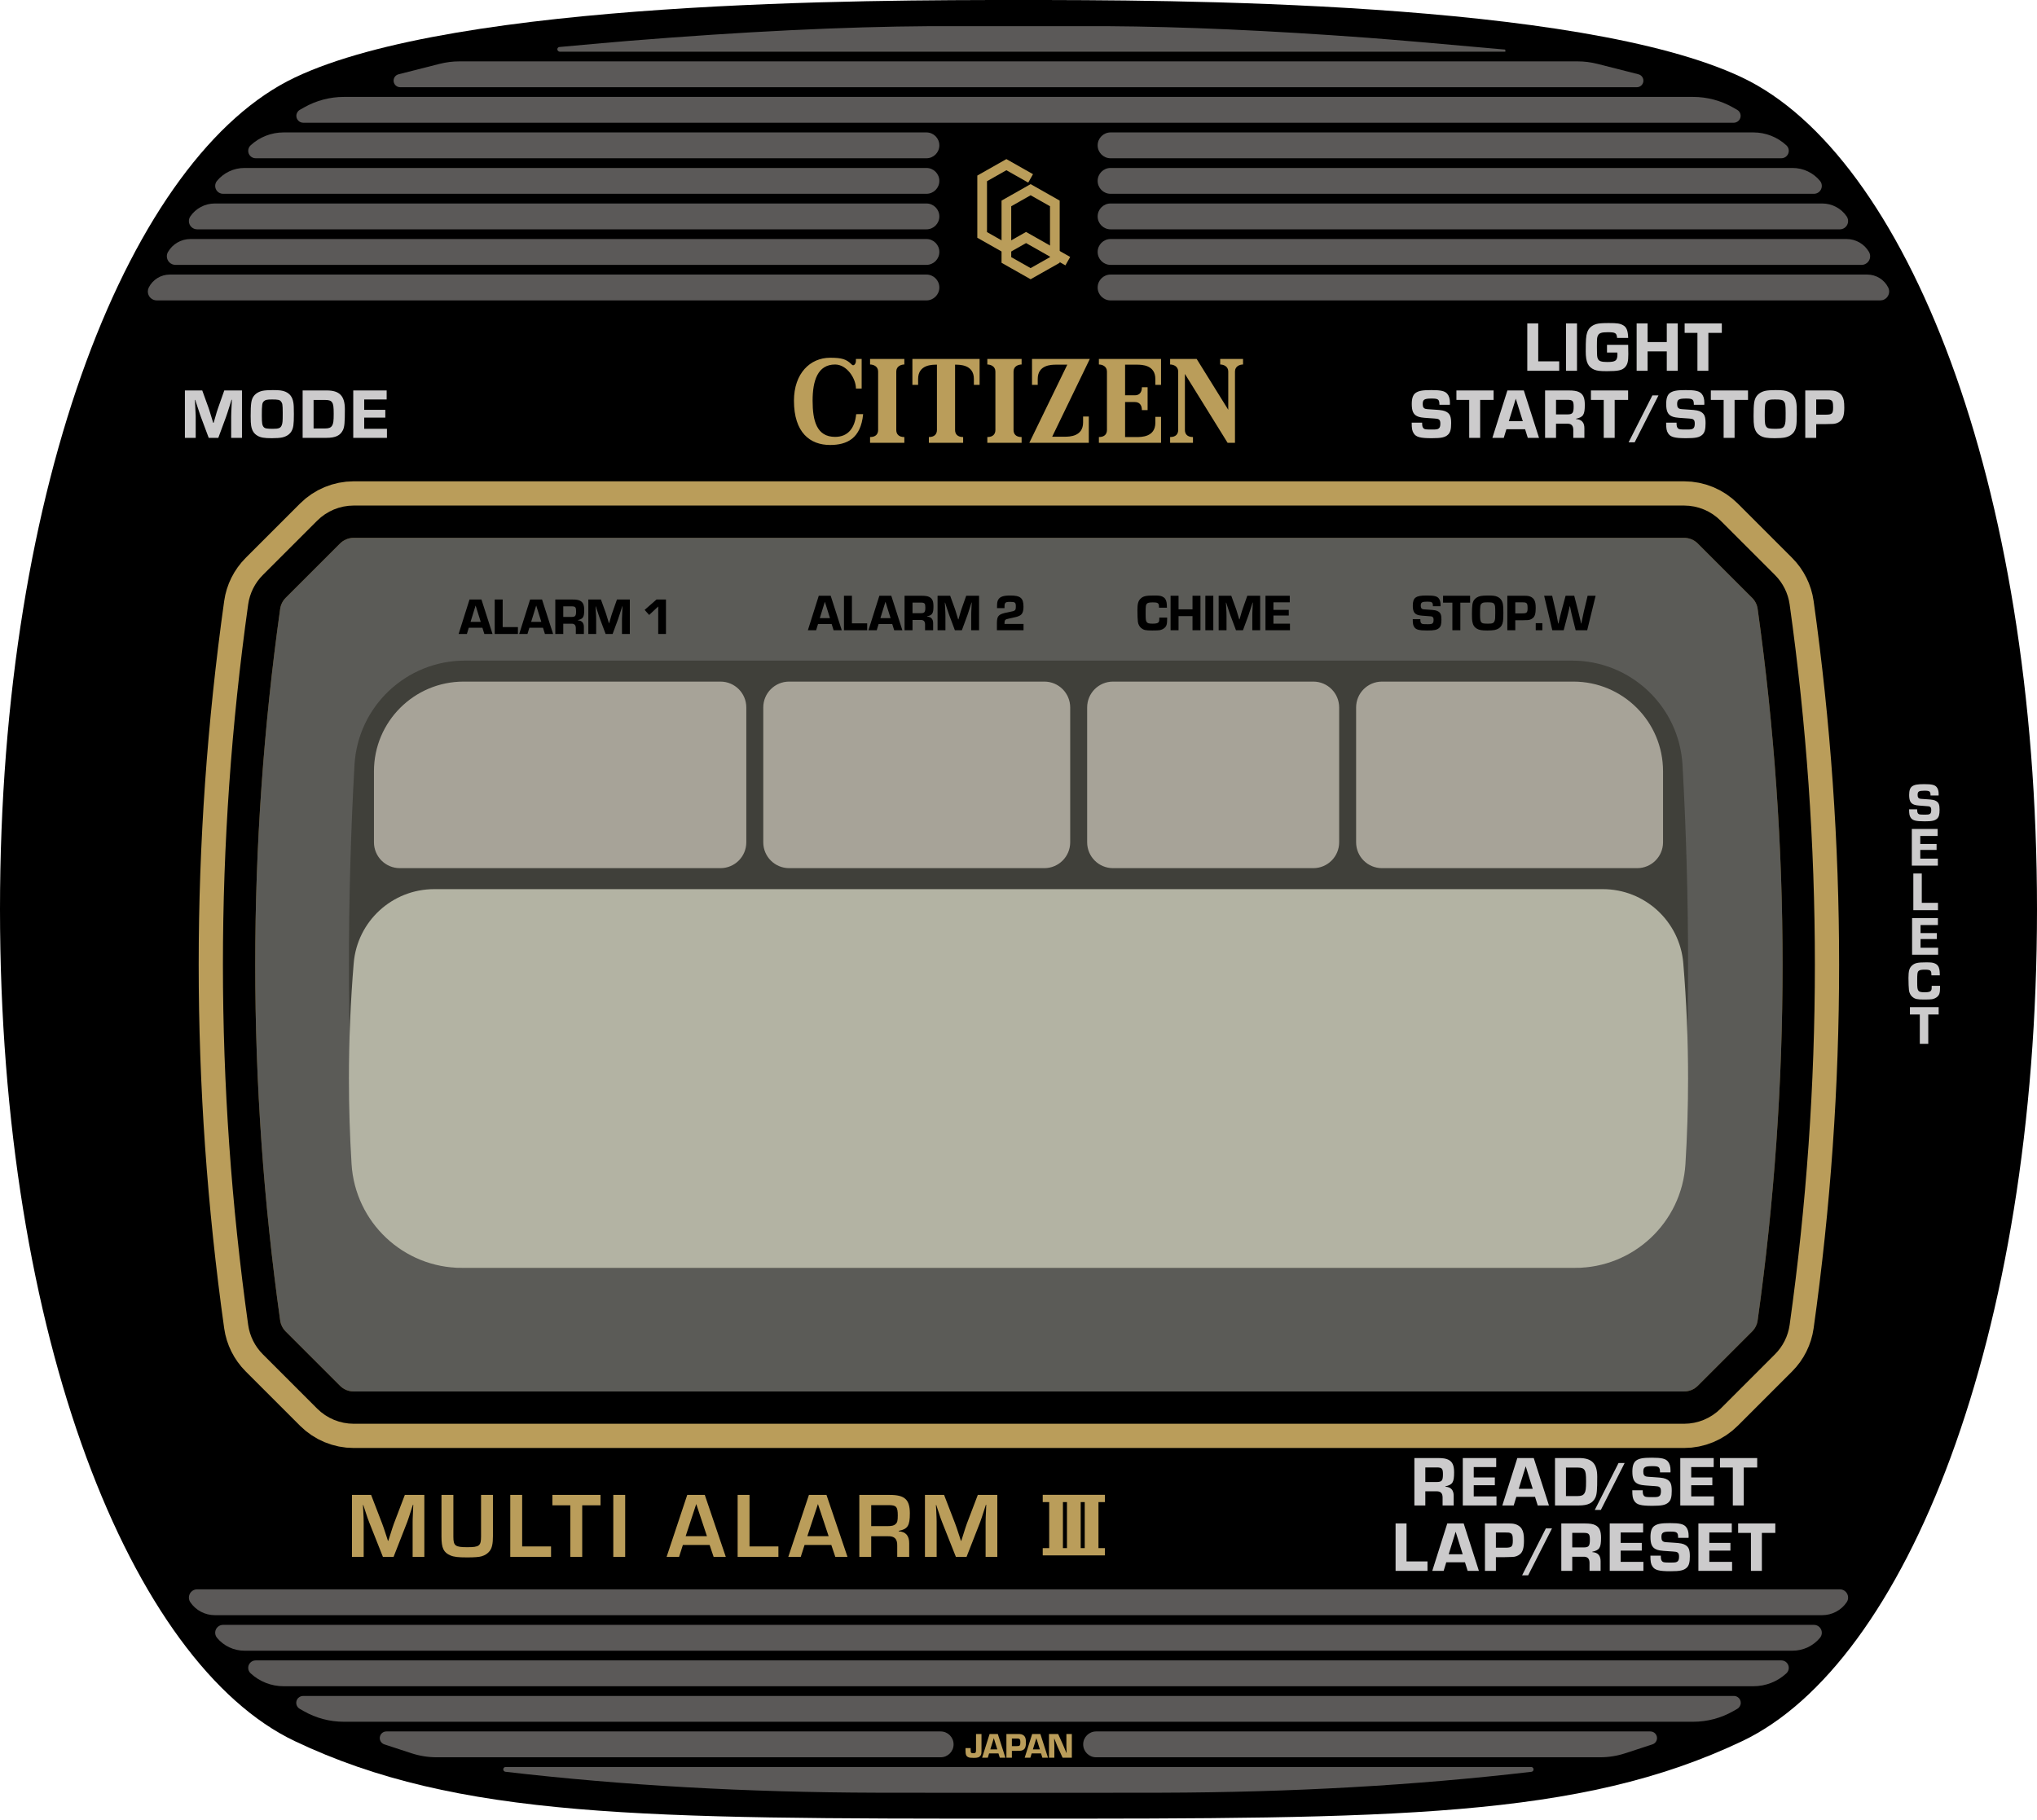 <?xml version="1.0" encoding="UTF-8"?>
<svg width="320px" height="286px" viewBox="0 0 320 286" version="1.1" xmlns="http://www.w3.org/2000/svg" xmlns:xlink="http://www.w3.org/1999/xlink">
    <title>face</title>
    <defs>
        <path d="M55.567,84.504 L264.559,84.504 C265.367,84.504 266.142,84.825 266.713,85.396 L275.252,93.936 C275.72,94.403 276.023,95.011 276.114,95.666 C278.726,114.298 280.032,132.93 280.032,151.562 C280.032,170.194 278.726,188.826 276.114,207.458 C276.023,208.114 275.72,208.721 275.252,209.189 L266.713,217.728 C266.142,218.299 265.367,218.62 264.559,218.62 L55.567,218.62 C54.76,218.62 53.985,218.299 53.414,217.728 L44.875,209.189 C44.407,208.721 44.104,208.114 44.012,207.458 C41.401,188.826 40.095,170.194 40.095,151.562 C40.095,132.93 41.401,114.298 44.012,95.666 C44.104,95.011 44.407,94.403 44.875,93.936 L53.414,85.396 C53.985,84.825 54.76,84.504 55.567,84.504 Z" id="path-1"></path>
    </defs>
    <g id="face" stroke="none" stroke-width="1" fill="none" fill-rule="evenodd">
        <path d="M46.312,12.181 C71.943,0 136.975,0 160,0 C183.025,0 248.057,0 273.688,12.181 C299.318,24.362 320,75.497 320,142.871 C320,210.244 299.318,261.38 273.688,273.561 C248.057,285.741 218.858,285.741 160,285.741 C101.142,285.741 71.943,285.741 46.312,273.561 C20.682,261.38 0,210.244 0,142.871 C0,75.497 20.682,24.362 46.312,12.181 Z" id="Face-Black-Background" fill="#000000"></path>
        <g id="Gray-Area-Around-Display">
            <path stroke="#BA9D5A" stroke-width="8.882" d="M264.559,80.063 C266.545,80.063 268.449,80.852 269.853,82.256 L269.853,82.256 L278.392,90.795 C279.542,91.946 280.287,93.439 280.512,95.05 C283.153,113.887 284.473,132.725 284.473,151.562 C284.473,170.4 283.153,189.237 280.512,208.075 C280.287,209.685 279.542,211.179 278.392,212.329 L278.392,212.329 L269.853,220.868 C268.449,222.272 266.545,223.061 264.559,223.061 L264.559,223.061 L55.567,223.061 C53.582,223.061 51.678,222.272 50.274,220.868 L50.274,220.868 L41.735,212.329 C40.585,211.179 39.84,209.686 39.614,208.075 C36.974,189.237 35.654,170.4 35.654,151.562 C35.654,132.725 36.974,113.887 39.614,95.05 C39.84,93.439 40.584,91.946 41.735,90.795 L41.735,90.795 L50.274,82.256 C51.678,80.852 53.582,80.063 55.567,80.063 L55.567,80.063 Z" fill="#5B5B57" fill-rule="evenodd"></path>
            <path stroke="#000000" stroke-width="5.075" d="M264.559,81.967 C266.04,81.967 267.46,82.555 268.507,83.602 L268.507,83.602 L277.046,92.141 C277.904,92.999 278.459,94.113 278.628,95.314 C281.256,114.063 282.569,132.813 282.569,151.562 C282.569,170.312 281.256,189.061 278.628,207.81 C278.459,209.012 277.904,210.126 277.046,210.983 L277.046,210.983 L268.507,219.523 C267.46,220.57 266.04,221.158 264.559,221.158 L264.559,221.158 L55.567,221.158 C54.087,221.158 52.667,220.57 51.62,219.523 L51.62,219.523 L43.08,210.983 C42.223,210.126 41.668,209.012 41.499,207.811 C38.871,189.061 37.557,170.312 37.557,151.562 C37.557,132.813 38.871,114.063 41.499,95.314 C41.668,94.113 42.223,92.999 43.08,92.141 L43.08,92.141 L51.62,83.602 C52.667,82.555 54.087,81.967 55.567,81.967 L55.567,81.967 Z"></path>
        </g>
        <path d="M73.043,103.791 L246.957,103.791 C256.181,103.791 263.799,110.995 264.313,120.205 C264.895,130.636 265.186,141.067 265.186,151.499 C265.186,161.93 264.895,172.362 264.313,182.793 C263.799,192.002 256.181,199.207 246.957,199.207 L73.043,199.207 C63.819,199.207 56.201,192.002 55.687,182.793 C55.105,172.362 54.814,161.93 54.814,151.499 C54.814,141.067 55.105,130.636 55.687,120.205 C56.201,110.995 63.819,103.791 73.043,103.791 Z" id="Display" fill="#171811" opacity="0.4"></path>
        <path d="M240.532,277.621 C240.742,277.621 240.913,277.791 240.913,278.002 C240.913,278.195 240.768,278.357 240.576,278.38 C222.277,280.516 202.923,281.61 182.514,281.664 L176.322,281.669 C175.964,281.67 175.605,281.671 175.245,281.672 L173.068,281.675 L170.86,281.678 L168.62,281.68 L166.35,281.681 L156.424,281.681 L152.923,281.68 L149.495,281.678 L147.25,281.676 L145.037,281.672 C144.671,281.672 144.306,281.671 143.943,281.67 L137.716,281.665 C117.212,281.612 97.77,280.515 79.388,278.373 C79.183,278.343 79.036,278.157 79.06,277.952 C79.082,277.763 79.242,277.621 79.432,277.621 L240.532,277.621 Z M259.265,272.038 C259.84,272.038 260.306,272.504 260.306,273.079 C260.306,273.529 260.016,273.928 259.589,274.068 L255.317,275.467 C254.042,275.885 252.709,276.098 251.367,276.098 L172.192,276.098 C171.071,276.098 170.162,275.189 170.162,274.068 C170.162,272.947 171.071,272.038 172.192,272.038 L259.265,272.038 Z M147.772,272.038 C148.894,272.038 149.802,272.947 149.802,274.068 C149.802,275.189 148.894,276.098 147.772,276.098 L68.598,276.098 C67.256,276.098 65.923,275.885 64.647,275.467 L60.376,274.068 C59.829,273.889 59.532,273.301 59.711,272.755 C59.851,272.327 60.25,272.038 60.7,272.038 L147.772,272.038 Z M272.376,266.458 C272.976,266.458 273.462,266.944 273.462,267.543 C273.462,267.933 273.253,268.293 272.914,268.487 L272.282,268.847 C270.366,269.941 268.199,270.516 265.993,270.516 L54.007,270.516 C51.801,270.516 49.634,269.941 47.718,268.847 L47.086,268.487 C46.565,268.189 46.384,267.526 46.681,267.005 C46.874,266.667 47.234,266.458 47.624,266.458 L272.376,266.458 Z M279.836,260.875 C280.483,260.875 281.007,261.399 281.007,262.046 C281.007,262.372 280.871,262.683 280.632,262.905 C279.224,264.21 277.375,264.935 275.455,264.935 L44.545,264.935 C42.625,264.935 40.776,264.21 39.368,262.905 C38.894,262.465 38.865,261.724 39.305,261.25 C39.527,261.01 39.838,260.875 40.164,260.875 L279.836,260.875 Z M284.957,255.291 C285.642,255.291 286.197,255.847 286.197,256.532 C286.197,256.82 286.097,257.099 285.913,257.321 C284.851,258.607 283.271,259.352 281.603,259.352 L38.397,259.352 C36.729,259.352 35.149,258.607 34.087,257.321 C33.65,256.793 33.725,256.011 34.253,255.575 C34.475,255.392 34.755,255.291 35.043,255.291 L284.957,255.291 Z M289.027,249.708 C289.745,249.708 290.327,250.29 290.327,251.008 C290.327,251.268 290.249,251.523 290.102,251.738 C289.239,253.009 287.802,253.769 286.267,253.769 L33.733,253.769 C32.198,253.769 30.761,253.009 29.898,251.738 C29.494,251.145 29.649,250.336 30.242,249.932 C30.458,249.786 30.713,249.708 30.973,249.708 L289.027,249.708 Z" id="Combined-Shape" fill="#5B5958"></path>
        <path d="M152.987,276.193 C153.585,276.193 153.841,276.104 154.037,275.83 C154.165,275.646 154.182,275.534 154.187,274.981 L154.187,272.441 L153.328,272.441 L153.328,274.886 C153.322,275.221 153.317,275.244 153.266,275.333 C153.21,275.422 153.116,275.456 152.909,275.456 C152.691,275.456 152.596,275.428 152.552,275.361 C152.496,275.28 152.486,275.236 152.485,274.851 L152.485,274.652 L151.681,274.652 C151.675,274.808 151.675,274.836 151.675,274.909 C151.675,275.668 151.759,275.903 152.088,276.07 C152.267,276.165 152.49,276.193 152.987,276.193 Z M155.176,276.165 L155.382,275.489 L156.851,275.489 L157.063,276.165 L157.945,276.165 L156.75,272.441 L155.46,272.441 L154.282,276.165 L155.176,276.165 Z M156.672,274.859 L155.572,274.859 L156.119,273.089 L156.672,274.859 Z M158.961,276.165 L158.961,275.087 L159.67,275.087 C160.111,275.076 160.228,275.076 160.262,275.071 C160.485,275.065 160.692,274.987 160.853,274.853 C161.071,274.674 161.166,274.356 161.166,273.792 C161.166,273.318 161.121,273.078 160.987,272.86 C160.831,272.614 160.541,272.464 160.183,272.447 L160.15,272.445 L160.15,272.445 L160.09,272.443 C160.069,272.443 160.046,272.442 160.016,272.442 L158.101,272.441 L158.101,276.165 L158.961,276.165 Z M159.675,274.345 L158.961,274.345 L158.961,273.15 L159.715,273.15 C159.955,273.15 159.994,273.156 160.083,273.189 C160.245,273.256 160.29,273.385 160.29,273.764 C160.29,274.272 160.211,274.345 159.675,274.345 Z M161.864,276.165 L162.07,275.489 L163.539,275.489 L163.751,276.165 L164.633,276.165 L163.438,272.441 L162.149,272.441 L160.971,276.165 L161.864,276.165 Z M163.36,274.859 L162.26,274.859 L162.807,273.089 L163.36,274.859 Z M165.632,276.165 L165.632,274.362 C165.632,274.083 165.621,273.692 165.599,273.178 L165.632,273.178 L165.75,273.474 C165.956,274.016 166.006,274.138 166.107,274.362 L166.928,276.165 L168.379,276.165 L168.379,272.441 L167.525,272.441 L167.525,274.25 C167.525,274.646 167.525,274.697 167.547,275.115 L167.558,275.406 L167.525,275.406 L167.397,275.099 C167.19,274.579 167.179,274.551 167.006,274.166 L166.23,272.441 L164.789,272.441 L164.789,276.165 L165.632,276.165 Z" id="JAPAN" fill="#BA9D5A" fill-rule="nonzero"></path>
        <path d="M57.132,244.607 L57.132,239.296 C57.132,238.698 57.118,238.391 57.059,237.166 L57.016,236.465 L57.074,236.465 L57.293,237.137 C57.702,238.391 57.804,238.698 57.993,239.165 L60.153,244.607 L61.831,244.607 L63.976,239.121 C64.136,238.698 64.239,238.362 64.647,237.093 L64.866,236.422 L64.924,236.422 L64.895,237.137 C64.86,237.898 64.841,238.271 64.831,238.599 L64.826,238.815 C64.824,238.923 64.823,239.034 64.822,239.162 L64.822,244.607 L66.661,244.607 L66.661,234.875 L63.597,234.875 L61.875,239.398 C61.714,239.851 61.597,240.186 61.218,241.412 L60.999,242.083 L60.941,242.083 L60.722,241.397 C60.313,240.157 60.211,239.836 60.036,239.384 L58.3,234.875 L55.294,234.875 L55.294,244.607 L57.132,244.607 Z M73.396,244.695 C74.519,244.695 75.278,244.637 75.657,244.52 C76.212,244.359 76.635,244.068 76.927,243.688 C77.292,243.207 77.438,242.55 77.438,241.354 L77.438,234.875 L75.57,234.875 L75.57,241.383 C75.57,242.886 75.307,243.09 73.41,243.09 C71.513,243.09 71.222,242.871 71.222,241.456 L71.222,234.875 L69.354,234.875 L69.354,241.456 C69.354,243.221 69.689,243.922 70.74,244.374 C71.309,244.622 71.966,244.695 73.396,244.695 Z M86.566,244.607 L86.566,242.973 L82.028,242.973 L82.028,234.875 L80.16,234.875 L80.16,244.607 L86.566,244.607 Z M91.462,244.607 L91.462,236.509 L94.337,236.509 L94.337,234.875 L86.778,234.875 L86.778,236.509 L89.594,236.509 L89.594,244.607 L91.462,244.607 Z M98.212,244.607 L98.212,234.875 L96.344,234.875 L96.344,244.607 L98.212,244.607 Z M106.677,244.607 L107.275,242.74 L111.477,242.74 L112.105,244.607 L114.016,244.607 L110.718,234.875 L107.961,234.875 L104.721,244.607 L106.677,244.607 Z M111.054,241.354 L107.713,241.354 L109.376,236.305 L111.054,241.354 Z M122.283,244.607 L122.283,242.973 L117.745,242.973 L117.745,234.875 L115.878,234.875 L115.878,244.607 L122.283,244.607 Z M125.793,244.607 L126.392,242.74 L130.594,242.74 L131.222,244.607 L133.133,244.607 L129.835,234.875 L127.078,234.875 L123.838,244.607 L125.793,244.607 Z M130.171,241.354 L126.829,241.354 L128.493,236.305 L130.171,241.354 Z M136.862,244.607 L136.862,241.368 L139.489,241.368 C140.525,241.339 140.977,241.791 140.948,242.856 L140.948,244.607 L142.83,244.607 L142.83,242.492 C142.845,241.31 142.29,240.653 141.181,240.595 L141.181,240.522 C142.597,240.245 142.932,239.719 142.932,237.779 C142.932,235.604 142.13,234.875 139.78,234.875 L134.994,234.875 L134.994,244.607 L136.862,244.607 Z M139.474,239.778 L136.862,239.778 L136.862,236.48 L139.605,236.48 C140.802,236.48 141.035,236.743 141.035,238.114 C141.035,238.946 140.962,239.238 140.656,239.486 C140.437,239.69 140.058,239.778 139.474,239.778 Z M147.143,244.607 L147.142,239.07 C147.138,238.6 147.121,238.228 147.07,237.166 L147.026,236.465 L147.085,236.465 L147.303,237.137 C147.712,238.391 147.814,238.698 148.004,239.165 L150.163,244.607 L151.841,244.607 L153.986,239.121 C154.147,238.698 154.249,238.362 154.658,237.093 L154.876,236.422 L154.935,236.422 L154.906,237.137 C154.851,238.321 154.835,238.566 154.833,239.162 L154.833,244.607 L156.671,244.607 L156.671,234.875 L153.607,234.875 L151.885,239.398 C151.725,239.851 151.608,240.186 151.229,241.412 L151.01,242.083 L150.951,242.083 L150.732,241.397 C150.324,240.157 150.222,239.836 150.047,239.384 L148.31,234.875 L145.304,234.875 L145.304,244.607 L147.143,244.607 Z" id="MULTIALARM" fill="#BA9D5A" fill-rule="nonzero"></path>
        <g id="Group-2" transform="translate(163.807, 234.861)" fill="#BA9D5A">
            <rect id="Rectangle" x="1.015" y="0.888" width="2.157" height="7.74"></rect>
            <rect id="Rectangle-Copy-3" x="3.807" y="0.888" width="2.157" height="7.74"></rect>
            <rect id="Rectangle-Copy-6" x="6.598" y="0.888" width="2.157" height="7.74"></rect>
            <rect id="Rectangle" x="0" y="0" width="9.77" height="1.142"></rect>
            <rect id="Rectangle-Copy-7" x="0" y="8.374" width="9.77" height="1.142"></rect>
        </g>
        <path d="M30.744,68.792 L30.744,65.666 C30.744,65.6 30.744,65.538 30.744,65.476 L30.741,65.29 C30.735,64.915 30.714,64.488 30.655,63.533 L30.622,62.83 L30.677,62.83 L30.89,63.511 C31.166,64.363 31.294,64.751 31.413,65.091 L31.478,65.275 C31.51,65.367 31.544,65.461 31.582,65.565 L32.788,68.792 L34.295,68.792 L35.49,65.554 C35.668,65.052 35.78,64.717 36.16,63.5 L36.372,62.807 L36.428,62.807 L36.394,63.522 C36.336,64.646 36.32,64.983 36.317,65.453 L36.316,68.792 L38.013,68.792 L38.013,61.345 L35.233,61.345 L34.25,64.136 C34.094,64.572 34.016,64.84 33.726,65.856 L33.558,66.436 L33.491,66.436 C33.152,65.29 33.01,64.826 32.884,64.445 L32.831,64.285 C32.813,64.232 32.795,64.18 32.777,64.125 L31.772,61.345 L29.047,61.345 L29.047,68.792 L30.744,68.792 Z M42.694,68.848 C43.375,68.848 43.978,68.803 44.302,68.736 C44.972,68.591 45.474,68.267 45.765,67.798 C46.088,67.251 46.167,66.749 46.167,65.063 C46.167,64.036 46.144,63.544 46.077,63.209 C45.932,62.372 45.53,61.847 44.838,61.546 C44.402,61.356 43.911,61.289 42.861,61.289 C42.18,61.289 41.555,61.334 41.254,61.401 C40.651,61.523 40.126,61.847 39.836,62.271 C39.467,62.796 39.378,63.433 39.378,65.376 C39.378,66.179 39.4,66.559 39.456,66.894 C39.59,67.664 39.891,68.145 40.483,68.48 C40.952,68.748 41.522,68.848 42.694,68.848 Z M42.884,67.374 C41.924,67.374 41.611,67.318 41.421,67.095 C41.187,66.816 41.131,66.492 41.131,65.297 C41.131,63.555 41.175,63.288 41.477,63.02 C41.7,62.819 41.957,62.763 42.739,62.763 C43.632,62.763 43.922,62.819 44.112,63.042 C44.367,63.339 44.41,63.535 44.413,64.827 L44.413,65.041 C44.413,66.179 44.391,66.447 44.268,66.782 C44.09,67.251 43.811,67.374 42.884,67.374 Z M51.294,68.792 C52.712,68.792 53.471,68.424 53.884,67.553 C54.119,67.039 54.175,66.414 54.175,64.281 C54.175,62.204 53.337,61.345 51.327,61.345 L47.542,61.345 L47.542,68.792 L51.294,68.792 Z M51.071,67.318 L49.262,67.318 L49.262,62.841 L51.115,62.841 C51.696,62.841 51.997,62.953 52.176,63.232 C52.366,63.511 52.422,63.935 52.422,65.007 C52.422,66.157 52.366,66.57 52.165,66.883 C51.964,67.196 51.662,67.318 51.071,67.318 Z M60.787,68.792 L60.787,67.374 L57.214,67.374 L57.214,65.61 L60.53,65.61 L60.53,64.393 L57.214,64.393 L57.214,62.763 L60.742,62.763 L60.742,61.345 L55.494,61.345 L55.494,68.792 L60.787,68.792 Z" id="MODE" fill="#CCCBCC" fill-rule="nonzero"></path>
        <path d="M244.941,58.261 L244.941,56.776 L241.647,56.776 L241.647,50.813 L239.927,50.813 L239.927,58.261 L244.941,58.261 Z M247.735,58.261 L247.735,50.813 L246.015,50.813 L246.015,58.261 L247.735,58.261 Z M252.449,58.317 C254.202,58.317 254.816,58.183 255.274,57.703 C255.676,57.267 255.798,56.798 255.798,55.648 C255.798,55.123 255.787,54.632 255.776,54.174 L252.449,54.174 L252.449,55.391 L254.068,55.391 C254.079,55.503 254.09,55.615 254.09,55.637 C254.09,56.664 253.811,56.876 252.482,56.876 C251.578,56.876 251.176,56.742 251.02,56.374 C250.886,56.072 250.886,56.061 250.863,54.42 C250.874,53.058 250.886,53.002 251.031,52.712 C251.22,52.321 251.6,52.198 252.572,52.198 C253.777,52.198 253.967,52.321 254.034,53.091 L255.776,53.091 C255.743,51.975 255.53,51.416 255.006,51.115 C254.503,50.825 254.068,50.758 252.739,50.758 C251.701,50.758 251.165,50.802 250.796,50.903 C250.048,51.115 249.534,51.584 249.322,52.276 C249.155,52.79 249.11,53.404 249.11,55.235 C249.11,56.899 249.479,57.669 250.45,58.082 C250.886,58.261 251.343,58.317 252.449,58.317 Z M258.827,58.261 L258.827,55.213 L261.841,55.213 L261.841,58.261 L263.561,58.261 L263.561,50.813 L261.841,50.813 L261.841,53.739 L258.827,53.739 L258.827,50.813 L257.107,50.813 L257.107,58.261 L258.827,58.261 Z M268.376,58.261 L268.376,52.298 L270.486,52.298 L270.486,50.813 L264.646,50.813 L264.646,52.298 L266.656,52.298 L266.656,58.261 L268.376,58.261 Z" id="LIGHT" fill="#CCCBCC" fill-rule="nonzero"></path>
        <path d="M224.918,68.848 C226.414,68.848 227.006,68.725 227.475,68.29 C227.832,67.955 227.966,67.452 227.966,66.492 C227.966,65.51 227.798,65.074 227.318,64.761 C226.939,64.516 226.525,64.426 225.331,64.359 C224.125,64.281 224.125,64.281 223.969,64.248 C223.634,64.158 223.5,63.946 223.5,63.489 C223.5,62.774 223.745,62.618 224.906,62.618 C225.956,62.618 226.124,62.752 226.124,63.6 L227.765,63.6 C227.776,63.477 227.776,63.343 227.776,63.299 C227.776,62.662 227.642,62.216 227.363,61.881 C226.983,61.434 226.369,61.289 224.851,61.289 C223.466,61.289 222.863,61.401 222.383,61.735 C221.97,62.037 221.78,62.584 221.78,63.477 C221.78,64.538 222.015,65.085 222.595,65.376 C222.975,65.565 223.321,65.621 224.538,65.699 C225.889,65.789 225.889,65.789 226.068,65.934 C226.213,66.034 226.269,66.235 226.269,66.559 C226.269,66.95 226.191,67.184 226.034,67.307 C225.844,67.452 225.677,67.486 224.996,67.486 C223.98,67.486 223.823,67.464 223.645,67.318 C223.477,67.162 223.41,66.939 223.41,66.537 L223.41,66.403 L221.769,66.403 C221.769,67.33 221.847,67.72 222.082,68.078 C222.45,68.669 223.098,68.848 224.918,68.848 Z M232.524,68.792 L232.524,62.83 L234.634,62.83 L234.634,61.345 L228.794,61.345 L228.794,62.83 L230.804,62.83 L230.804,68.792 L232.524,68.792 Z M236.233,68.792 L236.646,67.441 L239.583,67.441 L240.007,68.792 L241.771,68.792 L239.382,61.345 L236.802,61.345 L234.446,68.792 L236.233,68.792 Z M239.225,66.179 L237.026,66.179 L238.12,62.64 L239.225,66.179 Z M244.442,68.792 L244.442,66.57 L246.184,66.57 C246.82,66.549 247.134,66.84 247.155,67.487 L247.155,68.792 L248.897,68.792 L248.897,67.307 C248.908,66.392 248.473,65.9 247.591,65.844 L247.591,65.789 C248.73,65.532 248.964,65.152 248.964,63.6 C248.964,62.495 248.707,61.925 248.049,61.601 C247.702,61.423 247.2,61.345 246.43,61.345 L242.723,61.345 L242.723,68.792 L244.442,68.792 Z M246.229,65.108 L244.442,65.108 L244.442,62.819 L246.229,62.819 C247.055,62.819 247.211,62.997 247.211,63.89 C247.211,64.884 247.033,65.108 246.229,65.108 Z M253.656,68.792 L253.656,62.83 L255.766,62.83 L255.766,61.345 L249.927,61.345 L249.927,62.83 L251.937,62.83 L251.937,68.792 L253.656,68.792 Z" id="START" fill="#CCCBCC" fill-rule="nonzero"></path>
        <path d="M264.886,68.848 C266.382,68.848 266.974,68.725 267.443,68.29 C267.8,67.955 267.934,67.452 267.934,66.492 C267.934,65.51 267.767,65.074 267.287,64.761 C266.907,64.516 266.494,64.426 265.299,64.359 C264.093,64.281 264.093,64.281 263.937,64.248 C263.602,64.158 263.468,63.946 263.468,63.489 C263.468,62.774 263.713,62.618 264.875,62.618 C265.924,62.618 266.092,62.752 266.092,63.6 L267.733,63.6 C267.744,63.477 267.744,63.343 267.744,63.299 C267.744,62.662 267.61,62.216 267.331,61.881 C266.952,61.434 266.337,61.289 264.819,61.289 C263.434,61.289 262.831,61.401 262.351,61.735 C261.938,62.037 261.748,62.584 261.748,63.477 C261.748,64.538 261.983,65.085 262.563,65.376 C262.943,65.565 263.289,65.621 264.506,65.699 C265.857,65.789 265.857,65.789 266.036,65.934 C266.181,66.034 266.237,66.235 266.237,66.559 C266.237,66.95 266.159,67.184 266.002,67.307 C265.813,67.452 265.645,67.486 264.964,67.486 C263.948,67.486 263.792,67.464 263.613,67.318 C263.446,67.162 263.379,66.939 263.379,66.537 L263.379,66.403 L261.737,66.403 C261.737,67.33 261.815,67.72 262.05,68.078 C262.418,68.669 263.066,68.848 264.886,68.848 Z M272.492,68.792 L272.492,62.83 L274.602,62.83 L274.602,61.345 L268.763,61.345 L268.763,62.83 L270.772,62.83 L270.772,68.792 L272.492,68.792 Z M278.792,68.848 C279.473,68.848 280.076,68.803 280.4,68.736 C281.07,68.591 281.572,68.267 281.862,67.798 C282.186,67.251 282.264,66.749 282.264,65.063 C282.264,64.036 282.242,63.544 282.175,63.209 C282.03,62.372 281.628,61.847 280.936,61.546 C280.5,61.356 280.009,61.289 278.959,61.289 C278.278,61.289 277.653,61.334 277.351,61.401 C276.748,61.523 276.224,61.847 275.933,62.271 C275.565,62.796 275.476,63.433 275.476,65.376 C275.476,66.179 275.498,66.559 275.554,66.894 C275.688,67.664 275.989,68.145 276.581,68.48 C277.05,68.748 277.619,68.848 278.792,68.848 Z M278.982,67.374 C278.021,67.374 277.709,67.318 277.519,67.095 C277.284,66.816 277.229,66.492 277.229,65.297 C277.229,63.555 277.273,63.288 277.575,63.02 C277.798,62.819 278.055,62.763 278.836,62.763 C279.73,62.763 280.02,62.819 280.21,63.042 C280.464,63.339 280.507,63.535 280.511,64.827 L280.511,65.041 C280.511,66.179 280.489,66.447 280.366,66.782 C280.187,67.251 279.908,67.374 278.982,67.374 Z M285.315,68.792 L285.315,66.637 L286.733,66.637 C287.615,66.615 287.849,66.615 287.916,66.604 C288.363,66.593 288.776,66.436 289.1,66.168 C289.535,65.811 289.725,65.175 289.725,64.047 C289.725,63.098 289.636,62.618 289.368,62.182 C289.055,61.691 288.475,61.389 287.76,61.356 C287.729,61.354 287.703,61.353 287.677,61.352 L287.603,61.349 C287.554,61.348 287.5,61.347 287.425,61.346 L287.293,61.345 C287.267,61.345 287.24,61.345 287.21,61.345 L283.595,61.345 L283.595,68.792 L285.315,68.792 Z M286.744,65.152 L285.315,65.152 L285.315,62.763 L286.822,62.763 C287.302,62.763 287.38,62.774 287.559,62.841 C287.883,62.975 287.972,63.232 287.972,63.991 C287.972,65.007 287.816,65.152 286.744,65.152 Z" id="STOP" fill="#CCCBCC" fill-rule="nonzero"></path>
        <polygon id="/" fill="#CCCBCC" fill-rule="nonzero" points="256.798 69.492 260.539 62.122 259.578 62.122 255.846 69.492"></polygon>
        <g id="Group-3-Copy" transform="translate(220.665, 229.532)" fill="#CCCBCC" fill-rule="nonzero">
            <path d="M3.244,7 L3.244,4.778 L4.986,4.778 C5.622,4.757 5.936,5.048 5.957,5.695 L5.957,7 L7.699,7 L7.699,5.515 C7.71,4.599 7.275,4.108 6.393,4.052 L6.393,3.996 C7.532,3.74 7.766,3.36 7.766,1.808 C7.766,0.703 7.509,0.133 6.851,-0.191 C6.505,-0.369 6.002,-0.448 5.232,-0.448 L1.525,-0.448 L1.525,7 L3.244,7 Z M5.031,3.315 L3.244,3.315 L3.244,1.026 L5.031,1.026 C5.857,1.026 6.013,1.205 6.013,2.098 C6.013,3.092 5.835,3.315 5.031,3.315 Z M14.423,7 L14.423,5.582 L10.85,5.582 L10.85,3.818 L14.166,3.818 L14.166,2.601 L10.85,2.601 L10.85,0.97 L14.379,0.97 L14.379,-0.448 L9.131,-0.448 L9.131,7 L14.423,7 Z M17.128,7 L17.541,5.649 L20.477,5.649 L20.902,7 L22.666,7 L20.276,-0.448 L17.697,-0.448 L15.341,7 L17.128,7 Z M20.12,4.387 L17.92,4.387 L19.015,0.848 L20.12,4.387 Z M27.369,7 C28.787,7 29.546,6.632 29.959,5.761 C30.194,5.247 30.25,4.622 30.25,2.489 C30.25,0.412 29.412,-0.448 27.402,-0.448 L23.617,-0.448 L23.617,7 L27.369,7 Z M27.146,5.526 L25.337,5.526 L25.337,1.049 L27.19,1.049 C27.771,1.049 28.072,1.16 28.251,1.439 C28.441,1.719 28.497,2.143 28.497,3.215 C28.497,4.365 28.441,4.778 28.24,5.091 C28.039,5.403 27.737,5.526 27.146,5.526 Z" id="READ"></path>
            <path d="M38.907,7.056 C40.403,7.056 40.995,6.933 41.463,6.498 C41.821,6.163 41.955,5.66 41.955,4.7 C41.955,3.717 41.787,3.282 41.307,2.969 C40.928,2.724 40.514,2.634 39.32,2.567 C38.114,2.489 38.114,2.489 37.957,2.456 C37.622,2.366 37.488,2.154 37.488,1.696 C37.488,0.982 37.734,0.825 38.895,0.825 C39.945,0.825 40.112,0.959 40.112,1.808 L41.754,1.808 C41.765,1.685 41.765,1.551 41.765,1.506 C41.765,0.87 41.631,0.423 41.352,0.088 C40.972,-0.358 40.358,-0.503 38.84,-0.503 C37.455,-0.503 36.852,-0.392 36.372,-0.057 C35.959,0.245 35.769,0.792 35.769,1.685 C35.769,2.746 36.003,3.293 36.584,3.583 C36.964,3.773 37.31,3.829 38.527,3.907 C39.878,3.996 39.878,3.996 40.057,4.142 C40.202,4.242 40.258,4.443 40.258,4.767 C40.258,5.158 40.179,5.392 40.023,5.515 C39.833,5.66 39.666,5.694 38.985,5.694 C37.969,5.694 37.812,5.671 37.634,5.526 C37.466,5.37 37.399,5.146 37.399,4.745 L37.399,4.611 L35.758,4.611 C35.758,5.537 35.836,5.928 36.07,6.285 C36.439,6.877 37.087,7.056 38.907,7.056 Z M48.589,7 L48.589,5.582 L45.016,5.582 L45.016,3.818 L48.333,3.818 L48.333,2.601 L45.016,2.601 L45.016,0.97 L48.545,0.97 L48.545,-0.448 L43.297,-0.448 L43.297,7 L48.589,7 Z M53.27,7 L53.27,1.037 L55.38,1.037 L55.38,-0.448 L49.541,-0.448 L49.541,1.037 L51.551,1.037 L51.551,7 L53.27,7 Z" id="SET"></path>
            <polygon id="/" points="30.819 7.7 34.559 0.33 33.599 0.33 29.867 7.7"></polygon>
        </g>
        <g id="Group-3-Copy-2" transform="translate(218.001, 239.81)" fill="#CCCBCC" fill-rule="nonzero">
            <path d="M6.25,7 L6.25,5.515 L2.956,5.515 L2.956,-0.448 L1.236,-0.448 L1.236,7 L6.25,7 Z M8.786,7 L9.2,5.649 L12.136,5.649 L12.56,7 L14.325,7 L11.935,-0.448 L9.356,-0.448 L7,7 L8.786,7 Z M11.779,4.387 L9.579,4.387 L10.673,0.848 L11.779,4.387 Z M16.995,7 L16.995,4.845 L18.414,4.845 C19.296,4.823 19.53,4.823 19.597,4.812 C20.044,4.8 20.457,4.644 20.781,4.376 C21.216,4.019 21.406,3.382 21.406,2.255 C21.406,1.305 21.317,0.825 21.049,0.39 C20.736,-0.101 20.155,-0.403 19.441,-0.436 C19.41,-0.438 19.383,-0.439 19.358,-0.44 L19.284,-0.443 C19.234,-0.444 19.181,-0.445 19.106,-0.446 L18.974,-0.447 C18.948,-0.447 18.92,-0.447 18.891,-0.447 L15.276,-0.448 L15.276,7 L16.995,7 Z M18.425,3.36 L16.995,3.36 L16.995,0.97 L18.503,0.97 C18.983,0.97 19.061,0.982 19.24,1.049 C19.564,1.183 19.653,1.439 19.653,2.199 C19.653,3.215 19.497,3.36 18.425,3.36 Z" id="LAP"></path>
            <path d="M28.99,7 L28.99,4.778 L30.732,4.778 C31.368,4.757 31.683,5.048 31.704,5.695 L31.704,7 L33.445,7 L33.445,5.515 C33.457,4.599 33.021,4.108 32.139,4.052 L32.139,3.996 C33.278,3.74 33.512,3.36 33.512,1.808 C33.512,0.703 33.256,0.133 32.597,-0.191 C32.251,-0.369 31.748,-0.448 30.978,-0.448 L27.271,-0.448 L27.271,7 L28.99,7 Z M30.777,3.315 L28.99,3.315 L28.99,1.026 L30.777,1.026 C31.603,1.026 31.759,1.205 31.759,2.098 C31.759,3.092 31.581,3.315 30.777,3.315 Z M40.169,7 L40.169,5.582 L36.596,5.582 L36.596,3.818 L39.913,3.818 L39.913,2.601 L36.596,2.601 L36.596,0.97 L40.125,0.97 L40.125,-0.448 L34.877,-0.448 L34.877,7 L40.169,7 Z M44.415,7.056 C45.911,7.056 46.503,6.933 46.972,6.498 C47.329,6.163 47.463,5.66 47.463,4.7 C47.463,3.717 47.295,3.282 46.815,2.969 C46.436,2.724 46.023,2.634 44.828,2.567 C43.756,2.498 43.637,2.49 43.514,2.466 L43.466,2.456 L43.466,2.456 C43.131,2.366 42.997,2.154 42.997,1.696 C42.997,0.982 43.242,0.825 44.404,0.825 C45.453,0.825 45.621,0.959 45.621,1.808 L47.262,1.808 C47.273,1.685 47.273,1.551 47.273,1.506 C47.273,0.87 47.139,0.423 46.86,0.088 C46.48,-0.358 45.866,-0.503 44.348,-0.503 C42.963,-0.503 42.36,-0.392 41.88,-0.057 C41.467,0.245 41.277,0.792 41.277,1.685 C41.277,2.746 41.512,3.293 42.092,3.583 C42.472,3.773 42.818,3.829 44.035,3.907 C45.386,3.996 45.386,3.996 45.565,4.142 C45.71,4.242 45.766,4.443 45.766,4.767 C45.766,5.158 45.688,5.392 45.531,5.515 C45.341,5.66 45.174,5.694 44.493,5.694 C43.477,5.694 43.32,5.671 43.142,5.526 C42.974,5.37 42.907,5.146 42.907,4.745 L42.907,4.611 L41.266,4.611 C41.266,5.537 41.344,5.928 41.579,6.285 C41.947,6.877 42.595,7.056 44.415,7.056 Z M54.098,7 L54.098,5.582 L50.525,5.582 L50.525,3.818 L53.841,3.818 L53.841,2.601 L50.525,2.601 L50.525,0.97 L54.053,0.97 L54.053,-0.448 L48.805,-0.448 L48.805,7 L54.098,7 Z M58.778,7 L58.778,1.037 L60.889,1.037 L60.889,-0.448 L55.049,-0.448 L55.049,1.037 L57.059,1.037 L57.059,7 L58.778,7 Z" id="RESET"></path>
            <polygon id="/" points="22.064 7.7 25.804 0.33 24.844 0.33 21.112 7.7"></polygon>
        </g>
        <path d="M130.4,56.209 C132.232,56.209 132.947,56.424 133.761,57.233 C134.095,57.639 134.452,57.163 134.458,56.739 L134.458,56.396 L135.362,56.396 L135.362,61.051 L134.463,61.051 C134.463,59.464 133.039,57.27 131.192,57.27 C128.447,57.27 127.656,59.815 127.656,62.955 C127.656,66.095 128.288,68.641 131.192,68.641 C133.282,68.641 134.306,67.161 134.498,65.072 L135.595,65.066 C135.23,68.88 133.069,69.913 130.4,69.913 C127.266,69.913 124.726,67.981 124.726,62.955 C124.726,58.671 127.266,56.209 130.4,56.209 Z M142.066,56.396 L142.066,57.269 C141.564,57.269 140.799,57.533 140.799,58.379 L140.799,58.379 L140.799,67.557 C140.799,68.166 141.142,68.668 142.066,68.668 L142.066,68.668 L142.066,69.568 L136.681,69.568 L136.681,68.668 C137.605,68.668 137.948,68.166 137.948,67.557 L137.948,67.557 L137.948,58.379 C137.948,57.533 137.183,57.269 136.681,57.269 L136.681,57.269 L136.681,56.396 L142.066,56.396 Z M160.488,56.396 L160.488,57.269 C159.986,57.269 159.221,57.533 159.221,58.379 L159.221,58.379 L159.221,67.557 C159.221,68.166 159.564,68.668 160.488,68.668 L160.488,68.668 L160.488,69.568 L155.103,69.568 L155.103,68.668 C156.027,68.668 156.37,68.166 156.37,67.557 L156.37,67.557 L156.37,58.379 C156.37,57.533 155.605,57.269 155.103,57.269 L155.103,57.269 L155.103,56.396 L160.488,56.396 Z M187.989,56.396 L192.951,64.384 L192.951,58.379 C192.951,57.533 192.186,57.269 191.684,57.269 L191.684,57.269 L191.684,56.396 L195.274,56.396 L195.274,57.269 C194.772,57.269 194.007,57.533 194.007,58.379 L194.007,58.379 L194.007,69.568 L192.846,69.568 L186.142,58.75 L186.142,67.557 C186.142,68.166 186.485,68.668 187.409,68.668 L187.409,68.668 L187.409,69.568 L183.819,69.568 L183.819,68.668 C184.743,68.668 185.086,68.166 185.086,67.557 L185.086,67.557 L185.086,58.379 C185.086,57.533 184.321,57.269 183.819,57.269 L183.819,57.269 L183.819,56.396 L187.989,56.396 Z M153.89,56.396 L153.89,60.469 L152.992,60.469 L152.992,59.543 C152.992,57.269 150.748,57.295 150.036,57.295 L150.036,67.557 C150.036,68.166 150.379,68.668 151.303,68.668 L151.303,69.568 L145.919,69.568 L145.919,68.668 C146.843,68.668 147.186,68.166 147.186,67.557 L147.186,57.295 C146.473,57.295 144.23,57.269 144.23,59.543 L144.23,60.469 L143.332,60.469 L143.332,56.396 L153.89,56.396 Z M171.203,56.396 L165.291,68.616 L167.263,68.616 C168.042,68.615 170.148,68.571 170.148,66.367 L170.148,66.367 L170.148,65.441 L171.045,65.441 L171.045,69.568 L161.702,69.568 L167.667,57.295 L165.906,57.295 C165.127,57.296 163.021,57.34 163.021,59.543 L163.021,59.543 L163.021,60.469 L162.124,60.469 L162.124,56.396 L171.203,56.396 Z M182.394,56.396 L182.394,60.469 L181.497,60.469 L181.497,59.543 C181.497,57.34 179.391,57.296 178.612,57.295 L176.746,57.295 L176.746,62.109 L178.277,62.109 C178.884,62.109 179.385,61.765 179.385,60.839 L180.282,60.839 L180.282,64.436 L179.385,64.436 C179.385,63.511 178.884,63.167 178.277,63.167 L176.746,63.167 L176.746,68.668 L178.541,68.668 C179.253,68.668 181.497,68.695 181.497,66.42 L181.497,65.494 L182.394,65.494 L182.394,69.568 L172.629,69.568 L172.629,68.668 C173.552,68.668 173.895,68.166 173.895,67.557 L173.895,58.379 C173.895,57.533 173.13,57.269 172.629,57.269 L172.629,56.396 L182.394,56.396 Z" id="Citizen-wordmark" fill="#BA9D5A"></path>
        <g id="Group-5" transform="translate(153.529, 24.996)" fill="#BA9D5A" fill-rule="nonzero">
            <path d="M12.942,6.522 L8.374,3.933 L3.807,6.522 L3.807,16.291 L8.374,18.879 L12.942,16.291 L12.942,6.522 Z M8.374,5.683 L11.42,7.409 L11.42,15.403 L8.374,17.129 L5.329,15.404 L5.329,7.409 L8.374,5.683 Z" id="Rectangle-Copy-2"></path>
            <polygon id="Path" points="3.06530728e-14 2.588 4.568 1.56871608e-13 8.75 2.37 7.999 3.694 4.568 1.75 1.523 3.476 1.523 11.47 4.568 13.196 7.656 11.446 14.59 15.374 13.84 16.698 7.657 13.196 4.568 14.946 3.06530728e-14 12.358"></polygon>
        </g>
        <path d="M147.565,45.169 C147.565,46.29 146.656,47.199 145.535,47.199 L24.623,47.199 L24.623,47.199 C23.85,47.199 23.223,46.572 23.223,45.799 C23.223,45.58 23.274,45.364 23.373,45.169 C24,43.924 25.274,43.139 26.668,43.139 L145.535,43.138 C146.656,43.138 147.565,44.047 147.565,45.169 C147.565,45.169 147.565,45.169 147.565,45.169 Z M147.565,39.585 C147.565,40.707 146.656,41.616 145.535,41.616 L27.562,41.616 L27.562,41.616 C26.815,41.616 26.209,41.01 26.209,40.263 C26.209,40.025 26.272,39.792 26.391,39.586 C27.119,38.329 28.461,37.555 29.914,37.555 L145.535,37.555 C146.656,37.555 147.565,38.464 147.565,39.585 C147.565,39.585 147.565,39.585 147.565,39.585 Z M147.565,34.003 C147.565,35.125 146.656,36.034 145.535,36.034 L30.973,36.034 L30.973,36.034 C30.255,36.034 29.673,35.452 29.673,34.734 C29.673,34.473 29.751,34.219 29.898,34.003 C30.761,32.733 32.198,31.972 33.733,31.972 L145.535,31.972 C146.656,31.972 147.565,32.881 147.565,34.003 C147.565,34.003 147.565,34.003 147.565,34.003 Z M147.565,28.42 C147.565,29.541 146.656,30.45 145.535,30.45 L35.043,30.45 L35.043,30.45 C34.358,30.45 33.803,29.895 33.803,29.21 C33.803,28.922 33.903,28.642 34.087,28.42 C35.149,27.134 36.729,26.39 38.397,26.39 L145.535,26.39 C146.656,26.39 147.565,27.299 147.565,28.42 C147.565,28.42 147.565,28.42 147.565,28.42 Z M147.565,22.837 C147.565,23.958 146.656,24.867 145.535,24.867 L40.164,24.867 L40.164,24.867 C39.517,24.867 38.993,24.343 38.993,23.696 C38.993,23.37 39.129,23.058 39.368,22.837 C40.776,21.531 42.625,20.806 44.545,20.806 L145.535,20.806 C146.656,20.806 147.565,21.715 147.565,22.837 Z" id="Shape" fill="#5B5958"></path>
        <path d="M293.332,43.139 C294.726,43.139 296,43.924 296.627,45.169 C296.975,45.859 296.697,46.701 296.007,47.049 C295.811,47.148 295.596,47.199 295.377,47.199 L174.465,47.199 C173.344,47.199 172.435,46.29 172.435,45.169 C172.435,44.047 173.344,43.138 174.465,43.138 C174.465,43.138 174.465,43.138 174.465,43.138 L293.332,43.139 L293.332,43.139 Z M290.086,37.555 C291.539,37.555 292.881,38.329 293.609,39.586 C293.983,40.232 293.763,41.059 293.116,41.434 C292.91,41.553 292.676,41.616 292.438,41.616 L174.465,41.616 C173.344,41.616 172.435,40.707 172.435,39.585 C172.435,38.464 173.344,37.555 174.465,37.555 C174.465,37.555 174.465,37.555 174.465,37.555 L290.086,37.555 L290.086,37.555 Z M286.267,31.972 C287.802,31.972 289.239,32.733 290.102,34.003 C290.506,34.597 290.351,35.405 289.758,35.809 C289.542,35.956 289.287,36.034 289.027,36.034 L174.465,36.034 C173.344,36.034 172.435,35.125 172.435,34.003 C172.435,32.881 173.344,31.972 174.465,31.972 L286.267,31.972 L286.267,31.972 Z M281.603,26.39 C283.271,26.39 284.851,27.134 285.913,28.42 C286.35,28.948 286.275,29.73 285.747,30.166 C285.525,30.35 285.245,30.45 284.957,30.45 L174.465,30.45 C173.344,30.45 172.435,29.541 172.435,28.42 C172.435,27.299 173.344,26.39 174.465,26.39 C174.465,26.39 174.465,26.39 174.465,26.39 L281.603,26.39 L281.603,26.39 Z M275.455,20.806 C277.375,20.806 279.224,21.531 280.632,22.837 C281.107,23.276 281.135,24.017 280.695,24.492 C280.473,24.731 280.162,24.867 279.836,24.867 L174.465,24.867 C173.344,24.867 172.435,23.958 172.435,22.837 C172.435,21.715 173.344,20.806 174.465,20.806 C174.465,20.806 174.465,20.806 174.465,20.806 L275.455,20.806 L275.455,20.806 Z" id="Shape" fill="#5B5958"></path>
        <path d="M272.359,19.284 L47.641,19.284 C47.041,19.284 46.555,18.798 46.555,18.199 C46.555,17.808 46.765,17.448 47.105,17.255 L47.765,16.88 C49.675,15.796 51.834,15.226 54.03,15.226 L265.97,15.226 C268.166,15.226 270.325,15.796 272.235,16.88 L272.895,17.255 C273.416,17.551 273.599,18.213 273.303,18.734 C273.11,19.074 272.75,19.284 272.359,19.284 Z" id="Path" fill="#5B5958"></path>
        <path d="M257.138,13.703 L62.862,13.703 C62.293,13.703 61.832,13.241 61.832,12.672 C61.832,12.2 62.151,11.789 62.608,11.673 L69.055,10.034 C70.077,9.774 71.127,9.643 72.181,9.643 L247.819,9.643 C248.873,9.643 249.923,9.774 250.945,10.034 L257.392,11.673 C257.943,11.813 258.277,12.374 258.137,12.926 C258.021,13.383 257.609,13.703 257.138,13.703 Z" id="Path" fill="#5B5958"></path>
        <path d="M236.425,8.121 L87.909,8.121 C87.712,8.096 87.553,7.937 87.553,7.74 C87.553,7.556 87.693,7.402 87.876,7.385 C93.12,6.906 96.759,6.584 98.792,6.419 C116.768,4.965 132.546,4.195 146.126,4.111 L173.874,4.111 C185.757,4.185 199.417,4.792 214.856,5.934 C218.667,6.216 225.864,6.834 236.448,7.79 C236.475,7.968 236.507,8.006 236.503,8.049 C236.499,8.09 236.466,8.121 236.425,8.121 Z" id="Path" fill="#5B5958"></path>
        <path d="M302.341,129.043 C303.497,129.043 303.954,128.948 304.317,128.612 C304.593,128.353 304.696,127.965 304.696,127.223 C304.696,126.463 304.567,126.127 304.196,125.885 C303.903,125.695 303.583,125.626 302.66,125.575 C301.728,125.514 301.728,125.514 301.607,125.488 C301.349,125.419 301.245,125.255 301.245,124.902 C301.245,124.349 301.435,124.229 302.332,124.229 C303.143,124.229 303.273,124.332 303.273,124.988 L304.541,124.988 C304.55,124.893 304.55,124.79 304.55,124.755 C304.55,124.263 304.446,123.918 304.23,123.659 C303.937,123.314 303.462,123.202 302.289,123.202 C301.219,123.202 300.753,123.288 300.382,123.547 C300.063,123.78 299.916,124.203 299.916,124.893 C299.916,125.713 300.098,126.135 300.546,126.36 C300.84,126.506 301.107,126.55 302.047,126.61 C303.091,126.679 303.091,126.679 303.23,126.791 C303.342,126.869 303.385,127.024 303.385,127.274 C303.385,127.576 303.324,127.758 303.204,127.852 C303.057,127.965 302.928,127.991 302.401,127.991 C301.616,127.991 301.495,127.973 301.357,127.861 C301.228,127.74 301.176,127.568 301.176,127.257 L301.176,127.154 L299.908,127.154 C299.908,127.87 299.968,128.172 300.149,128.448 C300.434,128.905 300.934,129.043 302.341,129.043 Z M304.425,136 L304.425,134.904 L301.664,134.904 L301.664,133.541 L304.226,133.541 L304.226,132.601 L301.664,132.601 L301.664,131.341 L304.39,131.341 L304.39,130.245 L300.335,130.245 L300.335,136 L304.425,136 Z M304.446,143 L304.446,141.852 L301.901,141.852 L301.901,137.245 L300.572,137.245 L300.572,143 L304.446,143 Z M304.468,150 L304.468,148.904 L301.707,148.904 L301.707,147.541 L304.269,147.541 L304.269,146.601 L301.707,146.601 L301.707,145.341 L304.433,145.341 L304.433,144.245 L300.378,144.245 L300.378,150 L304.468,150 Z M302.267,157.043 C302.854,157.043 303.329,157.026 303.519,156.991 C303.812,156.94 304.123,156.793 304.321,156.62 C304.675,156.31 304.77,155.991 304.77,155.067 L304.77,154.886 L303.458,154.886 L303.458,154.998 C303.458,155.361 303.45,155.447 303.381,155.585 C303.268,155.818 302.984,155.904 302.337,155.904 C301.724,155.904 301.465,155.827 301.336,155.594 C301.215,155.384 301.184,155.19 301.181,154.358 L301.18,154.17 C301.18,152.945 301.206,152.755 301.387,152.565 C301.543,152.41 301.81,152.349 302.38,152.349 C302.984,152.349 303.208,152.41 303.32,152.608 C303.389,152.738 303.406,152.824 303.415,153.238 L304.735,153.238 C304.718,152.703 304.709,152.557 304.675,152.367 C304.588,151.866 304.373,151.564 303.976,151.383 C303.657,151.236 303.389,151.202 302.587,151.202 C301.215,151.202 300.775,151.305 300.326,151.737 C299.938,152.108 299.808,152.582 299.808,153.652 C299.808,154.455 299.843,155.214 299.886,155.585 C299.938,156.008 300.154,156.413 300.438,156.638 C300.861,156.974 301.172,157.043 302.267,157.043 Z M302.919,164 L302.919,159.393 L304.55,159.393 L304.55,158.245 L300.037,158.245 L300.037,159.393 L301.59,159.393 L301.59,164 L302.919,164 Z" id="SELECT" fill="#CCCBCC" fill-rule="nonzero"></path>
        <path d="M73.344,99.61 L73.644,98.627 L75.78,98.627 L76.089,99.61 L77.372,99.61 L75.634,94.193 L73.758,94.193 L72.045,99.61 L73.344,99.61 Z M75.52,97.71 L73.92,97.71 L74.716,95.135 L75.52,97.71 Z M81.363,99.61 L81.363,98.53 L78.968,98.53 L78.968,94.193 L77.717,94.193 L77.717,99.61 L81.363,99.61 Z M82.862,99.61 L83.163,98.627 L85.298,98.627 L85.607,99.61 L86.89,99.61 L85.152,94.193 L83.276,94.193 L81.563,99.61 L82.862,99.61 Z M85.038,97.71 L83.439,97.71 L84.234,95.135 L85.038,97.71 Z M88.486,99.61 L88.486,97.994 L89.753,97.994 C90.248,97.978 90.475,98.221 90.459,98.765 L90.459,99.61 L91.726,99.61 L91.726,98.53 C91.734,97.864 91.417,97.507 90.776,97.466 L90.776,97.425 C91.604,97.239 91.775,96.963 91.775,95.834 C91.775,95.03 91.588,94.616 91.109,94.38 C90.857,94.25 90.492,94.193 89.931,94.193 L87.235,94.193 L87.235,99.61 L88.486,99.61 Z M89.785,96.93 L88.486,96.93 L88.486,95.265 L89.785,95.265 C90.386,95.265 90.5,95.395 90.5,96.045 C90.5,96.768 90.37,96.93 89.785,96.93 Z M93.655,99.61 L93.655,97.336 C93.655,96.954 93.647,96.711 93.59,95.785 L93.566,95.273 L93.606,95.273 L93.761,95.769 C93.963,96.393 94.056,96.674 94.143,96.923 L94.201,97.088 C94.221,97.143 94.242,97.201 94.264,97.263 L95.141,99.61 L96.237,99.61 L97.106,97.255 C97.236,96.889 97.317,96.646 97.594,95.761 L97.748,95.257 L97.788,95.257 L97.764,95.777 C97.719,96.639 97.709,96.864 97.707,97.239 L97.707,99.61 L98.942,99.61 L98.942,94.193 L96.92,94.193 L96.205,96.224 C96.091,96.54 96.034,96.735 95.823,97.474 L95.702,97.896 L95.653,97.896 C95.421,97.11 95.315,96.765 95.227,96.496 L95.18,96.355 C95.165,96.309 95.149,96.263 95.133,96.215 L94.402,94.193 L92.421,94.193 L92.421,99.61 L93.655,99.61 Z M104.62,99.61 L104.62,94.193 L103.134,94.193 L101.267,95.826 L101.981,96.621 L103.402,95.29 L103.402,99.61 L104.62,99.61 Z" id="ALARM1" fill="#000000" fill-rule="nonzero"></path>
        <path d="M182.174,99.012 C182.45,98.964 182.742,98.826 182.929,98.663 C183.262,98.371 183.351,98.071 183.351,97.202 L183.351,97.031 L182.117,97.031 L182.117,97.137 C182.117,97.478 182.109,97.559 182.044,97.689 C181.938,97.908 181.67,97.989 181.061,97.989 C180.484,97.989 180.241,97.916 180.119,97.697 C180.005,97.5 179.977,97.317 179.973,96.534 L179.973,96.357 C179.973,95.204 179.997,95.025 180.168,94.847 C180.314,94.7 180.566,94.644 181.102,94.644 C181.67,94.644 181.881,94.7 181.987,94.887 C182.052,95.009 182.068,95.09 182.076,95.48 L183.319,95.48 C183.302,94.977 183.294,94.839 183.262,94.66 C183.18,94.189 182.977,93.905 182.604,93.734 C182.303,93.596 182.052,93.564 181.297,93.564 C180.005,93.564 179.591,93.661 179.169,94.067 C178.804,94.416 178.682,94.863 178.682,95.87 C178.682,96.625 178.714,97.34 178.755,97.689 C178.804,98.087 179.007,98.468 179.275,98.68 C179.672,98.996 179.965,99.061 180.996,99.061 C181.548,99.061 181.995,99.045 182.174,99.012 Z M185.142,99.021 L185.142,96.804 L187.335,96.804 L187.335,99.021 L188.585,99.021 L188.585,93.604 L187.335,93.604 L187.335,95.732 L185.142,95.732 L185.142,93.604 L183.891,93.604 L183.891,99.021 L185.142,99.021 Z M190.604,99.021 L190.604,93.604 L189.353,93.604 L189.353,99.021 L190.604,99.021 Z M192.679,99.021 L192.679,96.747 C192.679,96.365 192.671,96.122 192.614,95.196 L192.589,94.684 L192.63,94.684 L192.784,95.18 C192.987,95.804 193.08,96.085 193.167,96.334 L193.225,96.499 C193.245,96.554 193.265,96.611 193.288,96.674 L194.165,99.021 L195.261,99.021 L196.13,96.666 C196.26,96.3 196.341,96.057 196.617,95.171 L196.772,94.668 L196.812,94.668 L196.788,95.188 C196.743,96.05 196.732,96.275 196.731,96.65 L196.731,99.021 L197.965,99.021 L197.965,93.604 L195.943,93.604 L195.229,95.634 C195.115,95.951 195.058,96.146 194.847,96.885 L194.725,97.307 L194.676,97.307 C194.444,96.521 194.339,96.176 194.251,95.907 L194.204,95.766 C194.188,95.72 194.173,95.674 194.157,95.626 L193.426,93.604 L191.444,93.604 L191.444,99.021 L192.679,99.021 Z M202.647,99.021 L202.647,97.989 L200.049,97.989 L200.049,96.706 L202.46,96.706 L202.46,95.821 L200.049,95.821 L200.049,94.636 L202.615,94.636 L202.615,93.604 L198.798,93.604 L198.798,99.021 L202.647,99.021 Z" id="CHIME" fill="#000000" fill-rule="nonzero"></path>
        <path d="M224.224,99.061 C225.312,99.061 225.743,98.972 226.084,98.655 C226.343,98.412 226.441,98.046 226.441,97.348 C226.441,96.633 226.319,96.316 225.97,96.089 C225.694,95.91 225.393,95.845 224.524,95.797 C223.647,95.74 223.647,95.74 223.534,95.716 C223.29,95.651 223.193,95.496 223.193,95.163 C223.193,94.644 223.371,94.53 224.216,94.53 C224.979,94.53 225.101,94.627 225.101,95.245 L226.295,95.245 C226.303,95.155 226.303,95.058 226.303,95.025 C226.303,94.562 226.205,94.238 226.002,93.994 C225.726,93.669 225.28,93.564 224.175,93.564 C223.168,93.564 222.73,93.645 222.381,93.888 C222.08,94.108 221.942,94.506 221.942,95.155 C221.942,95.927 222.113,96.325 222.535,96.536 C222.811,96.674 223.063,96.714 223.948,96.771 C224.931,96.836 224.931,96.836 225.06,96.942 C225.166,97.015 225.207,97.161 225.207,97.397 C225.207,97.681 225.15,97.851 225.036,97.941 C224.912,98.036 224.801,98.065 224.419,98.07 L224.281,98.071 C223.542,98.071 223.428,98.054 223.298,97.949 C223.176,97.835 223.128,97.673 223.128,97.38 L223.128,97.283 L221.934,97.283 C221.934,97.957 221.991,98.241 222.161,98.501 C222.429,98.931 222.9,99.061 224.224,99.061 Z M229.409,99.021 L229.409,94.684 L230.944,94.684 L230.944,93.604 L226.697,93.604 L226.697,94.684 L228.159,94.684 L228.159,99.021 L229.409,99.021 Z M233.645,99.061 C234.14,99.061 234.579,99.029 234.814,98.98 C235.301,98.874 235.667,98.639 235.878,98.298 C236.113,97.9 236.17,97.535 236.17,96.308 C236.17,95.561 236.154,95.204 236.105,94.96 C236,94.351 235.707,93.97 235.204,93.75 C234.887,93.612 234.53,93.564 233.767,93.564 C233.271,93.564 232.816,93.596 232.597,93.645 C232.159,93.734 231.777,93.97 231.566,94.278 C231.298,94.66 231.233,95.123 231.233,96.536 C231.233,97.12 231.249,97.397 231.29,97.64 C231.387,98.2 231.606,98.55 232.037,98.793 C232.378,98.988 232.792,99.061 233.645,99.061 Z M233.783,97.989 C233.084,97.989 232.857,97.949 232.719,97.786 C232.548,97.583 232.508,97.348 232.508,96.479 C232.508,95.212 232.54,95.017 232.76,94.822 C232.922,94.676 233.109,94.636 233.677,94.636 C234.327,94.636 234.538,94.676 234.676,94.839 C234.871,95.066 234.895,95.212 234.895,96.292 C234.895,97.12 234.879,97.315 234.79,97.559 C234.66,97.9 234.457,97.989 233.783,97.989 Z M238.042,99.021 L238.042,97.453 L239.074,97.453 C239.715,97.437 239.886,97.437 239.935,97.429 C240.259,97.421 240.56,97.307 240.795,97.112 C241.112,96.852 241.25,96.39 241.25,95.569 C241.25,94.879 241.185,94.53 240.99,94.213 C240.763,93.856 240.341,93.637 239.821,93.612 C239.793,93.611 239.77,93.61 239.748,93.609 L239.681,93.607 C239.658,93.606 239.632,93.606 239.601,93.605 L239.49,93.605 C239.467,93.605 239.443,93.605 239.416,93.604 L236.792,93.604 L236.792,99.021 L238.042,99.021 Z M239.082,96.373 L238.042,96.373 L238.042,94.636 L239.139,94.636 C239.488,94.636 239.545,94.644 239.675,94.692 C239.91,94.79 239.975,94.977 239.975,95.529 C239.975,96.268 239.861,96.373 239.082,96.373 Z M242.294,99.021 L242.294,97.908 L241.255,97.908 L241.255,99.021 L242.294,99.021 Z M245.644,99.021 L246.229,96.796 C246.367,96.276 246.383,96.211 246.505,95.651 L246.586,95.269 L246.635,95.269 L246.716,95.651 C246.838,96.268 246.846,96.284 246.968,96.796 L247.528,99.021 L249.339,99.021 L250.663,93.604 L249.404,93.604 L248.803,96.122 C248.689,96.601 248.657,96.755 248.511,97.502 L248.421,97.965 L248.381,97.965 L248.235,97.323 C248.153,96.926 248.08,96.625 247.95,96.13 L247.301,93.604 L245.945,93.604 L245.271,96.122 C245.165,96.536 245.059,96.917 245.035,97.047 C245.003,97.202 244.962,97.356 244.93,97.502 L244.824,97.965 L244.775,97.965 L244.694,97.502 C244.548,96.706 244.524,96.601 244.418,96.122 L243.833,93.604 L242.575,93.604 L243.858,99.021 L245.644,99.021 Z" id="STOP.W" fill="#000000" fill-rule="nonzero"></path>
        <path d="M128.209,99.021 L128.51,98.038 L130.645,98.038 L130.954,99.021 L132.237,99.021 L130.499,93.604 L128.623,93.604 L126.91,99.021 L128.209,99.021 Z M130.385,97.12 L128.786,97.12 L129.581,94.546 L130.385,97.12 Z M136.229,99.021 L136.229,97.941 L133.833,97.941 L133.833,93.604 L132.582,93.604 L132.582,99.021 L136.229,99.021 Z M137.727,99.021 L138.028,98.038 L140.163,98.038 L140.472,99.021 L141.755,99.021 L140.017,93.604 L138.141,93.604 L136.428,99.021 L137.727,99.021 Z M139.904,97.12 L138.304,97.12 L139.1,94.546 L139.904,97.12 Z M143.351,99.021 L143.351,97.405 L144.618,97.405 C145.113,97.388 145.341,97.632 145.324,98.176 L145.324,99.021 L146.591,99.021 L146.591,97.941 C146.599,97.275 146.283,96.917 145.641,96.877 L145.641,96.836 C146.469,96.649 146.64,96.373 146.64,95.245 C146.64,94.441 146.453,94.026 145.974,93.791 C145.722,93.661 145.357,93.604 144.797,93.604 L142.101,93.604 L142.101,99.021 L143.351,99.021 Z M144.65,96.341 L143.351,96.341 L143.351,94.676 L144.65,94.676 C145.251,94.676 145.365,94.806 145.365,95.456 C145.365,96.178 145.235,96.341 144.65,96.341 Z M148.52,99.021 L148.52,96.747 C148.52,96.365 148.512,96.122 148.455,95.196 L148.431,94.684 L148.472,94.684 L148.626,95.18 C148.828,95.804 148.922,96.085 149.009,96.334 L149.067,96.499 C149.086,96.554 149.107,96.611 149.129,96.674 L150.006,99.021 L151.103,99.021 L151.972,96.666 L152.001,96.583 L152.001,96.583 L152.057,96.423 C152.149,96.154 152.246,95.852 152.459,95.171 L152.613,94.668 L152.654,94.668 L152.629,95.188 C152.584,96.05 152.574,96.275 152.573,96.65 L152.572,99.021 L153.807,99.021 L153.807,93.604 L151.785,93.604 L151.07,95.634 C150.956,95.951 150.9,96.146 150.689,96.885 L150.567,97.307 L150.518,97.307 C150.286,96.521 150.18,96.176 150.092,95.907 L150.045,95.766 C150.03,95.72 150.014,95.674 149.998,95.626 L149.267,93.604 L147.286,93.604 L147.286,99.021 L148.52,99.021 Z M160.791,99.021 L160.791,98.03 L157.803,98.03 L157.803,97.9 C157.811,97.421 157.9,97.315 158.412,97.21 C159.703,96.934 159.817,96.901 160.125,96.755 C160.596,96.544 160.783,96.122 160.783,95.31 C160.783,93.962 160.304,93.564 158.704,93.564 C157.624,93.564 157.096,93.75 156.82,94.213 C156.658,94.506 156.625,94.684 156.625,95.545 L157.803,95.545 C157.803,94.977 157.819,94.871 157.949,94.717 C158.047,94.603 158.225,94.562 158.696,94.562 C159.46,94.562 159.581,94.66 159.581,95.269 C159.581,95.659 159.541,95.805 159.411,95.902 C159.265,96.008 159.216,96.024 158.306,96.211 C156.885,96.479 156.625,96.731 156.609,97.843 L156.609,99.021 L160.791,99.021 Z" id="ALARM2" fill="#000000" fill-rule="nonzero"></path>
        <path d="M247.169,107.09 C254.947,107.09 261.253,113.395 261.253,121.174 L261.253,132.339 C261.253,134.582 259.435,136.4 257.193,136.4 L217.098,136.4 C214.855,136.4 213.037,134.582 213.037,132.339 L213.037,111.15 C213.037,108.907 214.855,107.09 217.098,107.09 L247.169,107.09 Z M113.18,107.09 C115.422,107.09 117.24,108.907 117.24,111.15 L117.24,111.15 L117.24,132.339 C117.24,134.582 115.422,136.4 113.18,136.4 L113.18,136.4 L62.807,136.4 C60.565,136.4 58.747,134.582 58.747,132.339 L58.747,132.339 L58.747,121.174 C58.747,113.395 65.053,107.09 72.831,107.09 L72.831,107.09 Z M206.312,107.09 C208.555,107.09 210.373,108.907 210.373,111.15 L210.373,132.339 C210.373,134.582 208.555,136.4 206.312,136.4 L174.845,136.4 C172.603,136.4 170.785,134.582 170.785,132.339 L170.785,111.15 C170.785,108.907 172.603,107.09 174.845,107.09 L206.312,107.09 Z M164.06,107.09 C166.303,107.09 168.121,108.907 168.121,111.15 L168.121,132.339 C168.121,134.582 166.303,136.4 164.06,136.4 L123.965,136.4 C121.723,136.4 119.905,134.582 119.905,132.339 L119.905,111.15 C119.905,108.907 121.723,107.09 123.965,107.09 L164.06,107.09 Z" id="status-icons" fill="#A7A398"></path>
        <path d="M68.211,139.699 L251.789,139.699 C258.389,139.699 263.887,144.759 264.434,151.336 C264.935,157.375 265.186,163.414 265.186,169.453 C265.186,173.933 265.048,178.413 264.772,182.893 C264.207,192.061 256.607,199.207 247.422,199.207 L72.578,199.207 C63.393,199.207 55.793,192.061 55.228,182.893 C54.952,178.413 54.814,173.933 54.814,169.453 C54.814,163.414 55.065,157.375 55.566,151.336 C56.113,144.759 61.611,139.699 68.211,139.699 Z" id="lcd" fill="#B3B3A3"></path>
    </g>
</svg>